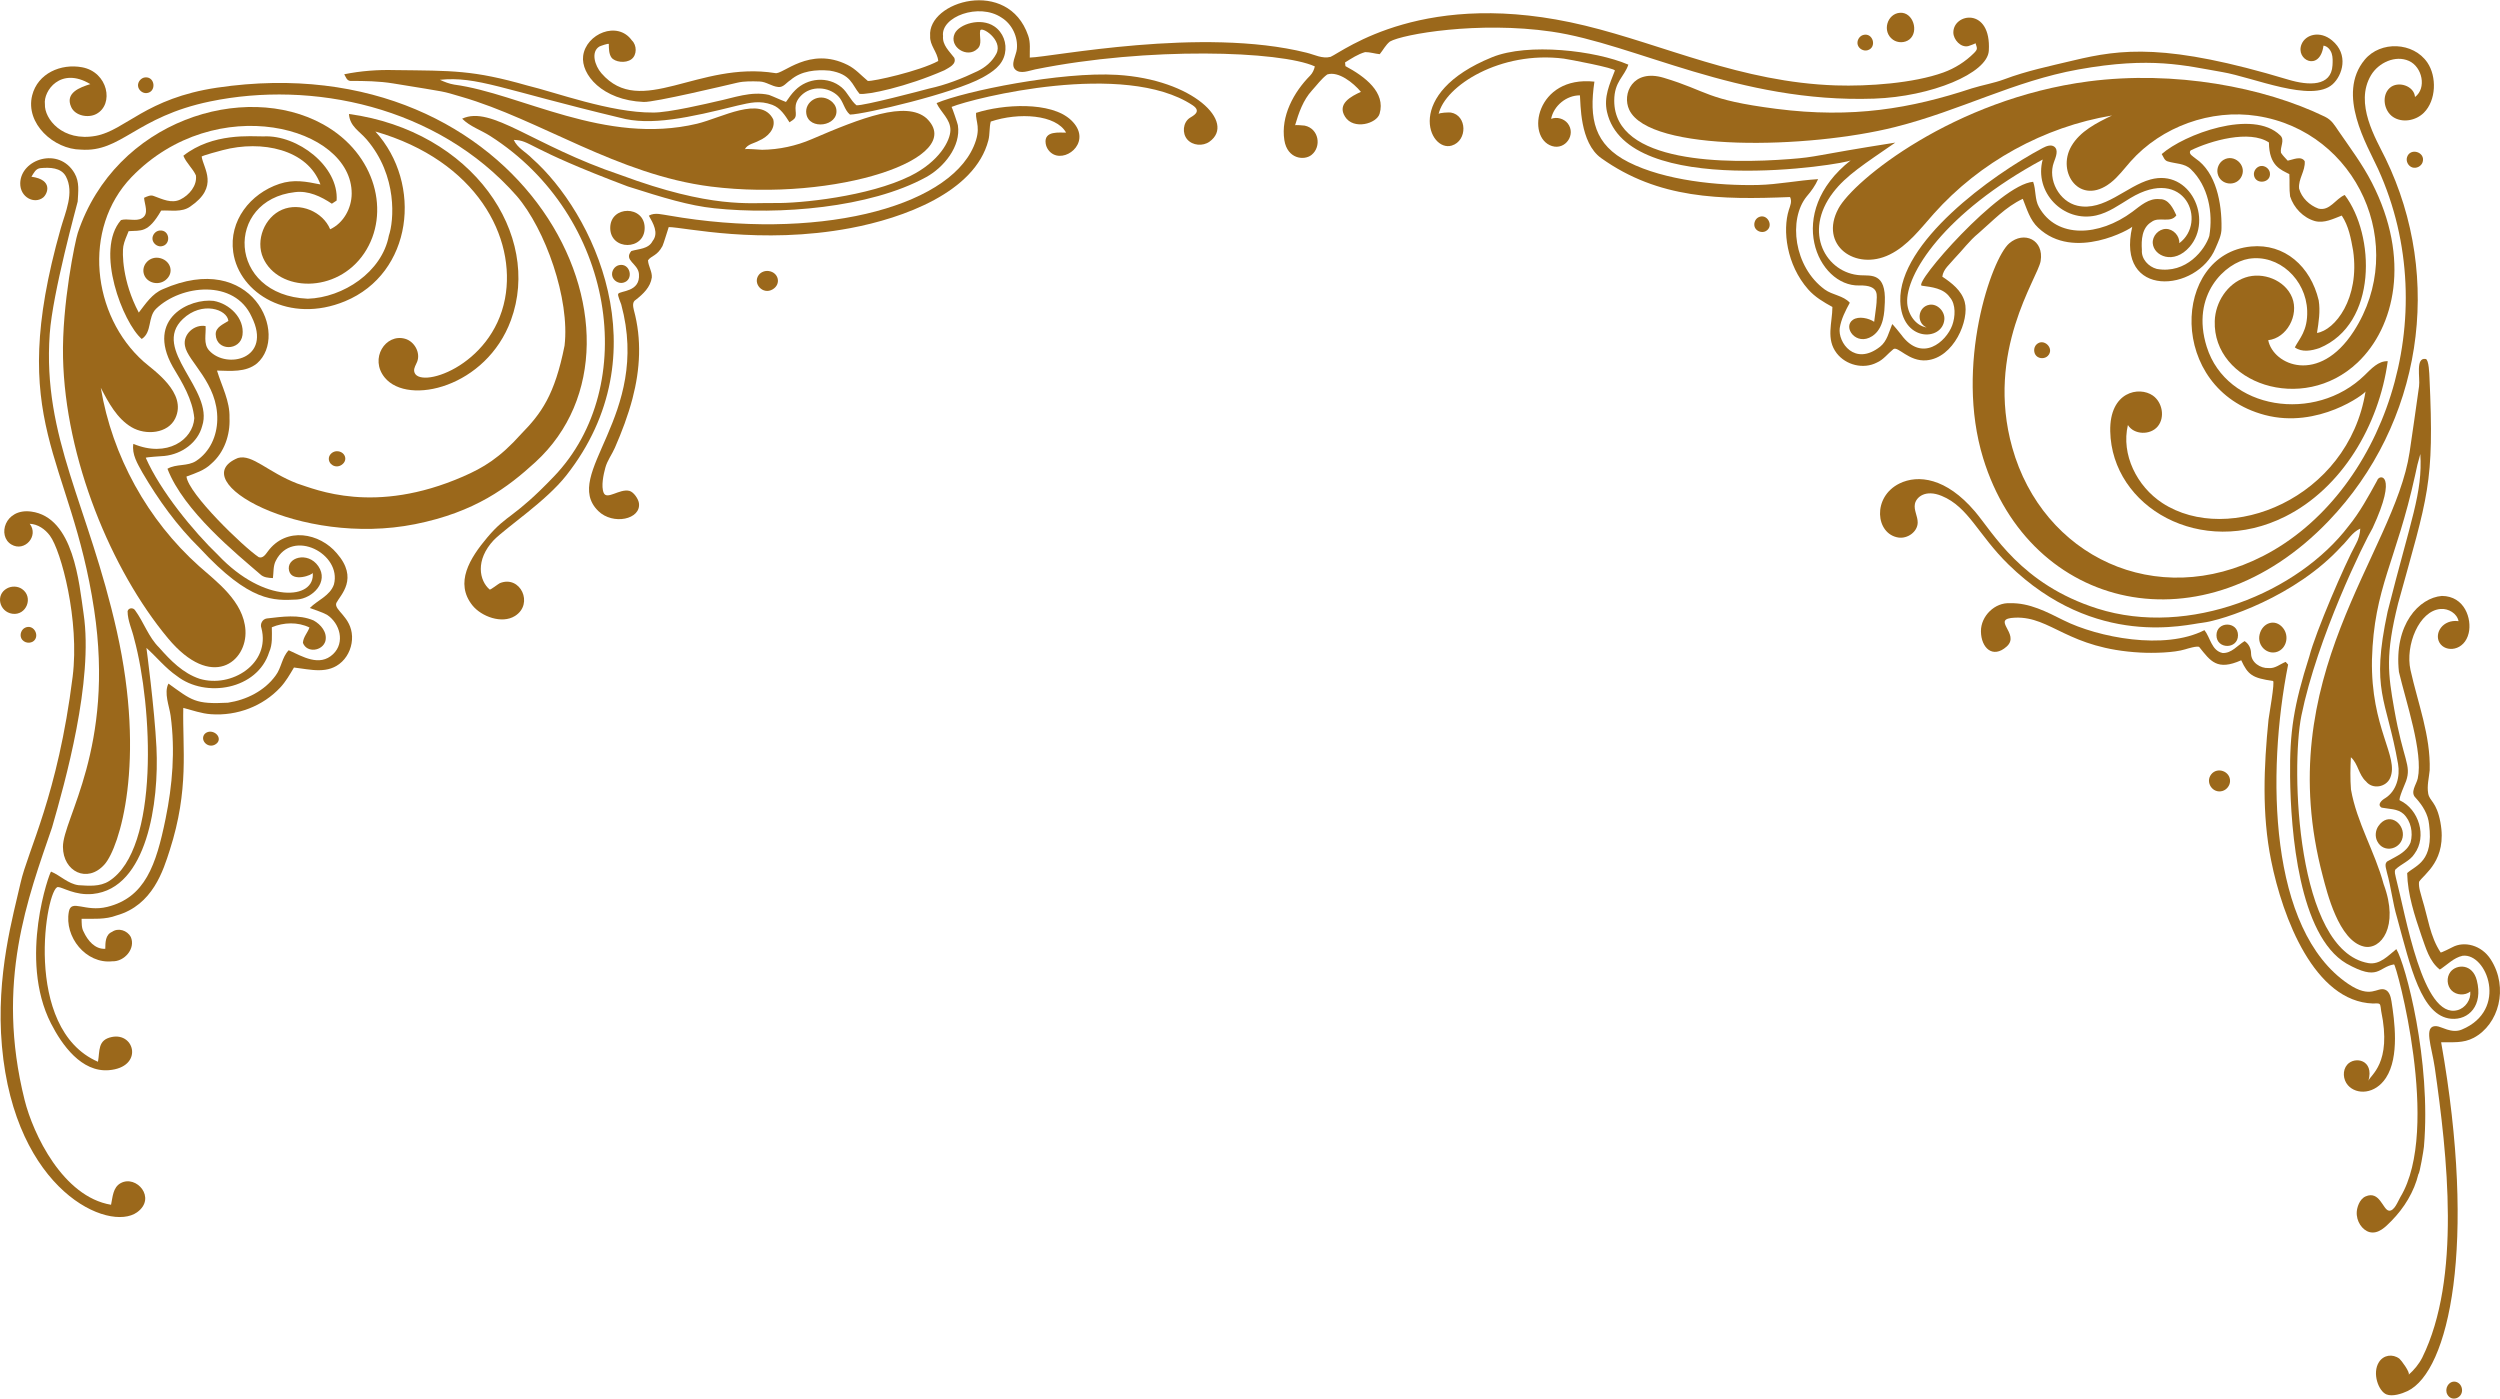 <svg version="1.2" xmlns="http://www.w3.org/2000/svg" viewBox="211 1436 5561 3112" width="100%">
	<title>Frame</title>
	<style>
		.s0 { fill: #9B681B }
	</style>
	<g id="layer">
		<path class="s0" d="m238.3 2801.2c-28.8-4.3-38.1-42-11.7-56.4 10.3-5.6 23.7-5.3 33.4 1.4 26.1 18 9.8 59.7-21.7 55z"/>
		<path class="s0" d="m396.9 2800.9c22.5 149.8-41.4 375.9-70.2 475.9-52.9 155-126.6 343.9-60.9 606.3 19 75.8 85.2 214.9 192.2 232.8 3.7-17 4-38.6 21.4-48.1 34.8-19.2 80.6 33.1 36.5 64.8-62.1 44.6-271.9-46.4-300.6-369.4-14.1-158.7 25.9-293.2 41.3-362.8 16.3-73.1 83-195 116-459.2 15.7-125.1-25.5-280-50.6-313.7-10.7-14.5-27-25.7-44.9-26.4 20.9 27-11.4 63.6-40.8 46.1-31.8-18.8-14.8-80.9 43.8-73.3 95.2 12.3 106.9 160.3 116.8 227z"/>
		<path class="s0" d="m383.8 1884.4c-1.7 7.7-55.9 203.3-62.2 294.4-16.3 231.3 86.5 380.9 149.3 661.5 65.3 291.5 6.1 480.7-27.4 518.5-38.2 43-92.3 16-92.5-39-0.3-62.3 115.7-220.5 69.4-527.6-52.2-346-197.8-411.7-74.3-848.1 10-35.6 30.8-79.5 11.4-115.8-10.8-19.8-36.1-20.1-55.8-18.4-11.4 0.9-15.1 10.4-20.8 19.2 48.9 6.6 36 38.1 26.1 46.2-19.2 15.4-51.6 0-51-31.9 1.2-53.5 86.1-81.6 120.7-22.2 11.6 19.9 8.2 41.1 7.1 63.2z"/>
		<path class="s0" d="m289.2 2858.1c-7.3 11.4-25.6 9.5-31-2.7-3.7-8.5 0.6-19.6 9-23.3 17.3-7.6 30 13.4 22 26z"/>
		<path class="s0" d="m425.3 1689.5c-17.9 9.6-47 4.3-55.9-15.3-14.5-31.8 19.6-43.9 42.5-51.1-66.2-39.9-104.9 15.5-101 44.8-1.5 32.1 39 84.2 113.7 70.2 65.4-12.5 110.9-83.6 269.3-107.1 682.4-100.9 1013.5 552.9 708 833-61.1 55.9-133.7 111.2-267.8 138-255.8 51-515.9-97.2-393.8-147.3 31.8-9.1 66.3 31.5 131.8 56.8 41.4 13.2 171.6 70.6 369.2-15.6 44.6-19.5 80.9-40.8 129-94.6 44.6-45.6 74.5-86 96.5-196.4 12.2-103.8-42.6-258.9-106.5-333.1-177-201-456.9-256.8-681.7-210.2-165.9 34.3-197.5 113.8-287.8 107.2-59.7-0.5-124.1-57.8-108.2-120.8 12.4-48.9 63.9-71.1 110.8-62.4 58 10.6 71.9 82.5 31.9 103.9z"/>
		<path class="s0" d="m509.6 2857.5c-4.6-20.8-14.7-40.5-14.8-62.1 2.4-8.1 13-8.1 16.9-1.6 19.4 26.6 29.6 59.4 53.4 82.8 25.1 28.5 53 57.1 90 69.3 70.6 21.2 158-33.5 137.4-112.7-3.6-9 2.1-20 11.9-21.5 34.5-3.9 70.9-9.7 104.1 4.4 16.1 8.9 31 26.3 26.3 45.9-6.5 22.3-41.2 27.2-50 4 0.6-12.8 10.4-22.5 14.6-34.2-26-12.7-57.5-11.6-83.8-0.5 0.1 18.6 2 37.9-5.9 55.3-26.1 83.4-141.2 103-205.1 53.2-25.5-17.5-45-42-67.9-62.6 0 0 18 134.9 22.3 221.3 6 121.5-20.6 313.9-141.6 326-39.2 3.9-67.5-15.2-77.4-15.4-25.9-0.7-80.9 315 88.9 388.7 4.5-24.5-1.2-48.5 30.7-55.1 51.9-10.7 70.7 67.4-6.4 73.8-61 5-104.4-56.1-128.8-103.9-73.4-144-2.3-338.8 0.2-337.8 20.9 8.8 37.6 27 60.9 30.2 22.8 1.4 47.7 3.8 68-9.1 112.8-71.4 96.5-389.9 56.1-538.4z"/>
		<path class="s0" d="m351.2 2231.1c-2.6-118.5 27.3-260.5 32.8-276.9 83.6-250.5 370.5-338.9 545.9-241.5 118.2 65.6 150.3 198.6 91.4 286.4-61.4 91.5-191.7 86-225 10.6-17.3-39.2 3-90.5 42.3-107.3 39.3-16.8 90.4 4.1 106.8 43.6 29.6-13.6 47.8-46.7 47.9-79.4 0.5-149.1-302.4-230.3-489.8-36.6-110.3 115-87.6 308.2 26.8 410.2 21.6 19.2 97.7 69.5 70.6 126.3-16 33.8-65.6 38.7-97.7 19.5-32.1-19.3-50.8-54.2-68-87.4 25.5 151.8 103.9 294.2 218.7 396.8 37.7 33.7 99.3 78 103.1 142.6 4.1 70.1-74.9 134.7-172.4 17.7-126.2-151.6-228.6-399.9-233.4-624.6z"/>
		<path class="s0" d="m960 2666.5c49.6 56.6 8.4 92.6-0.9 110.8-5.8 16.3 33.4 30.5 35 74.3 0.7 20.7-7.3 41.8-22.3 56.2-30.5 29.1-70 17.3-106.9 13-9.1 15.4-18.1 31.2-30.4 44.4-38.4 41.3-95.6 63.7-154.1 59.5-21.8-1.5-40.7-8.7-61.7-14.1-2 90.5 13.5 180.8-30.1 316.5-14.3 44.4-37.6 122.5-118.3 145.2-24.9 9.5-51.7 7.2-77.8 7.5 0.3 9.7-0.4 20.1 4.6 28.9 8.8 19.1 25 39.2 48.1 37.8 0.2-13.7 0-31.4 15.1-37.7 13.9-9.8 33.6-3.2 41.5 11.1 11.7 26.1-14.3 55.5-40.9 54.4-58.8 6.4-107.3-54.4-96.7-110.5 5.5-28.8 35.7 1.7 85.3-10.5 84.2-20.7 108.8-93.1 129.8-195.9 15.4-75.1 21.6-151.8 11.3-229-2.9-21.7-15.5-51-4.9-71.8 52.2 37.4 59.2 46.4 132.4 42.5 41-6.2 81.4-26.3 106-60.4 13-17.1 13.9-40.7 29.1-56.3 30.7 13.9 68.5 37.4 98.8 8.6 27-25.8 15.3-68.4-13.5-87.4-12.1-6.6-25.5-10.1-38.3-15.2 17.6-17.8 44.8-26.9 53.6-52.3 18.1-68.3-92.5-125.7-129.3-52.8-6.2 11.9-4.6 25.7-6.4 38.6-10.1-0.5-20.8-1.1-28.4-8.6-51.2-44.4-170.1-140.2-206.2-234.6 19.9-11.5 44.5-4.8 63.8-17.4 30.7-20.2 46.2-55.3 47-91.3 2-81.6-66-130-71.8-164.4-5.3-25.7 20.7-48.9 45.8-44.3 1.4 18.1-5.6 39.7 8.1 54.5 38.4 42.3 141 18.8 94.4-75.1-37.8-84.1-156.7-71.7-212.5-18-19.2 18.6-8.5 51.9-32 67.3-41.3-35.4-105.1-197.1-46.1-264.5 14.5-4.2 32.8 3.6 46.1-3.8 17.1-9.6 6.2-30.1 5.2-45.7 6.9-3.1 14.7-7.3 22.3-3.7 18.4 6.7 38.9 17 58.3 7.5 19.6-9.5 37.8-30.8 34.7-53.7-7.2-15.8-21.4-27.4-27.9-43.7 65.5-51.5 150.8-42.8 178.2-43 75.8-3.9 167.8 66.6 162.7 142.7-2.7 1.8-7.9 5.3-10.6 7-24.2-16.1-52.2-29.5-82.1-25.7-156.2 17.6-151.3 229.1 28.5 237.1 78.6-2.5 165.2-59.3 180.4-140.4 11.1-32.1 20.2-132.6-49.4-213.8-16-18.8-37.5-28.9-39.4-56.8 276 38 430 268.9 360.3 458.8-54.7 149-228.4 190.9-280.5 127.8-35.1-42.5 1.9-99 45.2-86.5 20.8 6 34.6 31 26.7 51.1-2.7 7-7.7 13.7-6.6 21.1 6.1 42.2 172.8-8.7 202-161.3 25.9-136.1-62.7-306.8-288.3-372 105.9 116.6 82.7 315.4-67.5 377.6-123.5 51.1-235.5-17-248.7-109.1-10-70 38.1-130.5 102.7-152 31.9-10.6 59.2-5.2 91.3 1.3-28.4-78.3-130.8-99.2-217.2-76.4-4.2 1-47.3 12.6-47 14.5 3.8 26.5 39.7 66.9-25.6 111.2-18.9 13.3-43 7.6-64.5 8.8-29.5 51.3-45 43.6-72.4 45.8-4.2 10.8-9.8 22.3-11.8 33.7-2.5 14.3-2.7 77.6 34.4 147.4 15.3-19.7 29.7-42.2 53.7-52.1 198.9-87.6 281.6 101.8 209.3 165.1-25.1 20.5-58.9 16.6-89 16 10.5 34.7 29 68.1 27.8 105.2 1.8 37.5-11.5 76.8-40.3 101.8-15.1 15-35.9 21.5-55.4 28.7 4.1 38.3 126.3 156.3 160.8 179.4 9 3.2 15.2-6.1 19.8-12.4 41.4-56.7 116.1-41 153.6 3.5z"/>
		<path class="s0" d="m919.1 2695.5c23.7 34.6-12.3 71.5-47.5 74.1-51.5 2.4-104.1 6.8-216.4-114.5-50.3-49.3-91.8-107-127.3-167.7-10.9-19.8-24-40.5-20.3-64.1 75 31.5 132.6-8.9 135.6-57.1-4-42.2-26.8-79.2-48.1-114.7-60.4-108.2 39.5-152.5 91.3-146.2 35.1 6.2 68.8 38.3 64 76-4.6 35.5-58.6 36.5-59.6-1.6-0.4-15.9 16.7-22.5 28.2-29.8-2.5-25.9-58.6-44.9-101.3-4.3-71.3 67.8 70 157.1 43 238.1-9.5 36.5-44.7 62.3-83.7 66.5-3.9 0.4-42.5 2.6-41.7 4.2 32.1 73.4 106 163.7 161.3 216.8 102.4 108 216.3 99.6 210 38.8 0.5 4.7-45.6 22.3-52.5-4.2-7.6-29.4 41.5-44.6 65-10.3z"/>
		<path class="s0" d="m534.2 1608.1c-9.1 0.7-16.9 9.6-16.2 18.8 0.7 9.1 9.6 16.8 18.7 16.2 22.5-1.6 20-36.6-2.5-35z"/>
		<path class="s0" d="m579.5 2058.8c-16.3 13.1-41.1 6.7-47.9-11.6-7.9-21.2 12.9-43.9 37.2-36.6 22.6 6.8 29.8 32.8 10.7 48.2z"/>
		<path class="s0" d="m565.8 1948.8c23.6-2.6 26.5 32.6 3.8 35.1-9.1 1-18.4-6.5-19.4-15.7-1-9.1 6.4-18.4 15.6-19.4z"/>
		<path class="s0" d="m688.7 3092.6c-14.8 7.5-30.8-7.6-24.6-20.7 3-6.2 10.5-9.3 17.3-8.2 15.5 2.5 23.6 20.5 7.3 28.9z"/>
		<path class="s0" d="m971.1 2469.9c-13.6 9.5-30.6-1.5-28.5-15.8 1.3-8 9.2-14.2 17.3-14.4 17.8-0.4 26.7 19.4 11.2 30.2z"/>
		<path class="s0" d="m2384.9 1544.8c-22.3 21.7-63.7-4.4-50.4-33.9 9.7-21.3 57.9-36.7 88.1-16.3 19.6 13.2 28.7 37.5 23.7 60.8-5.6 26.4-27.9 40.9-49.9 53.1-63.8 35.2-262.1 81.7-294.7 82.4-12.8-10.4-14.6-29.6-26.5-41.3-21.5-21.2-60.3-23.6-82.5-0.7-20.3 20.8-7.9 36.2-12.6 47.7-2.3 5.7-8.5 7.9-12.9 11.5-9.8-15.3-20.3-32.2-38.3-38.9-28.2-10.4-48.6-4.9-76.9 1.5-108 27-194.3 46-262.2 27.1-264.2-63.3-317.1-92.5-400.3-84.3 10.2 4.7 20.8 8.9 31.9 10.7 147.9 19.9 335.7 135.7 540.1 87 53.8-12.8 142.5-63.6 169.5-9.7 5.6 21.8-13.4 39.8-31.8 47.4-10.6 6.1-25.3 7.4-31.5 19.3 1.2-2.3 34.1 1.1 38.5 1 37.9-0.5 75.7-8.6 110.6-23.7 109.9-47.3 209.5-86 255-46.5 93.4 88.9-201.9 186.8-479.4 152-207.3-26.1-380.9-149.4-555-199.7-47.2-13.7-23.5-8.7-151.7-29.7-31.5-5.2-63.5-5.6-95.4-5.6-8.1-0.6-10.1-9-13.6-14.8 36.7-7.5 74.2-10.3 111.7-9.3 130.2 1.6 174.1-0.3 295.8 34.4 60.5 14.4 185.7 60.8 278.6 60 33.4 1.1 128.8-21.7 141.7-24.7 38.5-7.9 77.3-23.5 117-14.5 12.7 4.8 25 10.9 37.8 15.7 6.4-9.1 12.6-18.5 20.7-26.3 27.2-27.2 72.7-31.8 103.3-6 13.3 11.2 19.4 28.5 32.8 39.7 16.1 1.3 145-32.7 161.5-37.2 37.5-8.1 73.5-22.2 108-38.8 17.3-8.4 32.9-21.6 41.8-39 15.4-30.4-34-62.4-36.1-51-2.4 13.3 5.5 30.6-6.4 40.6z"/>
		<path class="s0" d="m2901.3 1751.2c-14.8 10.5-37.4 8.7-49.3-5-11.9-13.7-9.7-37.6 5.3-47.8 6-4.2 28.7-13.8 6.1-28.6-151.2-99.5-486.1-16.1-535.7 4 0.6-0.3 13.5 37.2 14 40.7 7.3 47.2-31.5 94-70.6 115.5-125.8 68.9-327.8 84.4-471 69.3-56.3-5.9-113.2-23.3-192.6-48.6-229.9-86.6-214.4-102.4-253.7-103.5 8.3 18.3 27.5 27.3 40.9 41.3 134.4 119 289.7 433.2 76 705-45.4 57.6-131 113.6-161.2 143.7-42.1 44.9-32.2 90.8-9.2 110.2 1.5 1.2 19.8-13.1 22.4-14.2 45.8-18.7 76.3 46.2 33.9 72.9-29.3 18.5-75.1 1.1-94.8-23.6-39.8-49.9-6.1-104.6 33.7-151.7 44.7-52.8 57.2-40.2 148.2-135.5 191.6-200.6 136.1-579.1-142.4-756.9-20.6-13.2-44.7-20.8-62.3-38.4 65.1-30.3 156.6 59.4 352.6 125.3 202.7 75.3 287.1 61.3 342.1 62.3 56.4 1.1 209.6-14.4 302-60.1 64.8-32.1 89.1-78.6 89.4-101.9 0.3-24.5-21.4-39.8-30.8-60.3 63.1-26.8 277.5-70.3 401.5-62.8 169.7 10.2 265.2 106.1 205.5 148.7z"/>
		<path class="s0" d="m4634.9 1548.9c-3 50.3-128 102.1-255 106.5-302.9 10.4-531.3-122-717.7-149.1-163-23.6-330.4 5.6-359.5 22.1-9.5 7.6-15 18.8-22.6 28.1-10.9-1-21.5-4.7-32.5-4.6-16.3 4.6-30.4 14.2-44.7 23 0.3 2 0.7 6.1 0.9 8.2 43.5 23.2 89.9 58.4 76 105.8-6.4 22.2-58 36.8-76.9 6.7-18.3-29 13.8-45.4 35.3-55.3-16.8-20.1-49.9-46.6-74.9-38.7-13.3 9.8-22.9 23.6-34 35.6-19.7 21.6-29.4 49.8-37.5 77.3 0.3-0.8 19.1 0.4 21.3 0.9 31.7 6.6 38.1 47 15.1 65.3-16.4 13-53.7 8.9-60.3-32.9-8.3-53.3 20.8-106.8 57.3-143.6 5.5-5.6 8.8-12.9 10.5-20.5-75.9-34.5-371-44.1-621.8 6.6-15 3.1-32.9 11-44.2 0.7-12-10.8 2.1-32.8 3.2-45.9 2.8-27.1-10.8-55.6-34-69.9-50.3-33.9-135.8-1.7-130.2 41.1-1.9 19.9 14.2 33.9 25 48.3 5.6 14.4-11.9 21.7-21.8 27.6-84.5 37.2-172.6 55.6-189 52.5-17.1-20-17.9-43.7-66.3-51.6-30.1-2.7-63.4 0.3-87.1 20.9-9 5.4-16 17.1-27.6 15.5-14.4-1.4-26.5-11.7-41.1-12.2-16.7-0.5-33.6-1.1-50 2.7-23.2 5.4-183.9 43.8-208 42.8-92.5-3.8-139.8-61.5-134.7-102.3 6.2-49.2 76.5-79.4 108.5-34.5 11.1 10.4 11.6 32.3-1 41.7-13.3 10-37.2 6.2-44.5-3.7-5.9-8.1-5.7-20.6-5.9-30 0-2.4-19.2 4.5-20.8 5.4-19.6 11.7-10.5 42.5 4.4 59.6 87.9 101 215.1-27.9 386.5-0.4 16.3 4.7 75.9-60.7 161-18.2 18.2 9.1 29.7 23 45 35.6 10.8 1.6 115.1-21.7 156.7-44.3-1.7-19.9-19.2-34.9-18-55.3-6.7-77.8 173.6-131 218-1.3 5.7 15.6 3.2 32.6 3.6 49 47.5-0.9 383.3-69 615.5-10.9 17.5 4.2 35.1 14.1 53.6 9.3 28.6-12.6 209.9-156 566.1-69.5 175 42.4 347.5 126.1 557.9 133 71.7 2.3 172.8-4.7 239.3-28.8 25.4-9.2 48.8-24 68-43.2 8.9-9 6.9-10.5 3.3-21.9 0.3 0.8-14.6 6.1-16.1 6.5-16.7 3.9-33-14.3-33.2-30.1-0.4-43.6 84.8-57.3 78.9 40.4z"/>
		<path class="s0" d="m1578.6 2432.3c-6.6 15-16.8 28.1-21.1 44.1-4 14.4-9.9 41.5-3.6 56 7.1 16.4 35.1-9.7 56.8-4.6 9.9 2.4 20.1 17.9 21.5 27.1 5.4 36.5-57.8 49.9-90.5 17.7-83.3-82.1 118.4-210.7 51.2-459.2-1.1-4.1-8.7-20.3-6.8-23.7 4.1-7.5 49.6-3.2 46.2-44.3-1.9-23.5-34.7-30-17-51 16.6-5.1 38.2-4.2 47.3-22.2 14.4-18 1-39.9-8.3-56.5 13.6-7.9 29.9-2.2 44.5-0.3 324.6 56.8 618.2-15.5 678-153.6 17.8-41.2 4-54.3 5.3-74.7 59.3-19.2 166.7-26.3 211.5 16.2 47 44.6-6.5 92.1-38.9 76.2-9.4-4.6-16.2-14-17.7-24.4-4.4-29.5 32.2-23.6 45.4-24.1-22.3-40.3-105.3-45.6-167.6-24.6-3.5 13.6-1.7 27.8-5.3 41.8-30 115.8-189.7 173.1-306.8 195.2-200.6 37.8-370.8-2.3-404.2-2.3-0.2 0-11.7 38.1-13.8 42-12 22.6-24.6 21.1-32.3 31.9 0.7 13.2 9.4 24.8 8.5 38.2-3 21.5-19.4 37-35.6 49.6-8.3 4.8-6.2 15-4.4 22.7 17.8 65.5 14.2 131.6-3 197.1-9.9 37.7-23.8 74.2-39.3 109.7z"/>
		<path class="s0" d="m1597.1 2064.9c25.1-6 15.8-45.1-9.3-39.1-10.3 2.4-17.4 14-14.9 24.2 2.4 10.3 14 17.4 24.2 14.9z"/>
		<path class="s0" d="m1929.8 2079.6c-21.9 13.1-45.2-12.9-31.1-31.9 5-6.7 14-10 22.3-8.8 21.9 3.1 28.3 29 8.8 40.7z"/>
		<path class="s0" d="m2071.4 1679.7c5 37.4-60.8 46.7-66.8 9.5-4.4-26.8 27.8-47.4 53.5-29.6 6.8 4.6 12.2 11.9 13.3 20.1z"/>
		<path class="s0" d="m4426.9 1753.2c-69.6 48.1-108.9 72.8-137.9 110.4-69.1 89.5-15.4 180.7 60.7 184.7 23.2 1.3 56.8-6 53.9 60.3-0.9 20.9-1.6 58-28.2 75.2-35.4 22.9-66.5-20.1-42.7-36.5 12.8-8.8 35.3-3.5 47.2 4.5-0.2-0.1 5.4-38.6 5.3-42.7-0.3-13.9 9.1-39.4-38.6-38.1-92.3 2.4-167.7-161.5-18.8-278.4-11.1 8.7-498.2 87.7-542.2-107.7-7.5-33.5 5.6-61 17.5-91.8 2.2-5.5-103.7-25.4-113.6-26.7-140.7-18-264.4 60.4-278.5 123.4 0.8-3.4 23.7-4 27.2-3.5 36.5 6.2 37.5 62.7 2.1 73.5-50.7 15.5-109-115.9 89.9-196.6 79.9-32.4 229.6-14.9 302.9 16.6-8.7 26.6-31.4 37.4-31.4 80.1 0 140.7 250.9 140.7 390.9 129.9 63.8-4.9 47-7.1 234.3-36.6z"/>
		<path class="s0" d="m4385.9 2242.5c-30 15.5-69 5.6-89.3-20.7-24.4-31.7-9.8-67.1-9.6-103-19.7-10.8-38.9-22.1-53.9-39.1-48.5-55.1-57.2-131.7-43-176.7 3.1-9.7 7.5-18.7 2.7-28.7-155.8 6.3-292.7 4.3-420-86.5-48.3-34.4-45.6-122.4-47.4-139.7-29.9-0.2-58.3 23-64.1 52.3 12.6-5 28.3-0.7 36.8 9.9 19.4 24.6-4.9 60-34.8 50.6-59-18.6-36-157.2 94.3-143.3-12.1 82.7-0.5 140.5 75.9 179.1 80.6 40.8 199.5 52.8 288 50.8 45.2-1.1 88.8-10.3 133.7-13-6.2 14.3-15.3 26.8-25.4 38.5-41.2 50.8-28.8 156.6 40.2 207 17.2 12.5 40.9 13.2 55.7 29.4-9.7 17.8-19.2 36.3-22.4 56.4-4.4 31.7 33.2 85.7 89.8 41.4 15.5-12.3 19.7-32.7 26.9-50.2 0.5-0.8 18.5 21.3 19.9 23.3 46.3 63.6 100.2 15.7 113.6-20.6 6.8-18.4 8.7-46.7-5.3-62.4-13.9-20.2-40.1-22.7-62.3-25.8-20.8-3 172.9-225.6 247.6-231.1 6.7 18.2 3.2 38.9 13 56.3 39.5 70.5 133.5 65.6 207.9 10.3 17.8-13.3 36.6-30.8 60.6-28 19.9-0.8 30 20.6 37.1 36-13.3 18.5-39 1.8-55.3 14.7-21.5 12.7-22.9 40.2-21.4 62.4-1.5 20.1 14.6 37.1 33.1 42.1 65.8 11.9 107.6-43.3 116.9-73.4 8.7-51.9-2.2-110.8-41.2-148.5-13.9-13.4-34.3-11.9-51.4-17.3-7.6-2.1-9.5-10.6-13.3-16.3 49.7-43.8 202.5-101 263.4-41.8 11.5 10.4-0.7 26.2 1.9 38.9 4.1 6.5 9.8 11.9 15 17.6 11.7-2.2 29.8-11.5 37.8 1.2 1.8 21.4-14.8 39.6-12.5 61 5.7 20.6 23.2 37.1 43 44.4 25.3 6.1 37.9-21.7 58.5-30.3 67.3 88.9 73.9 286.7-56.4 340.6-17.4 5.9-38.7 10-54.6-1.6 9.8-19.3 28.9-36.6 27.5-81.3-2.3-70-63.6-126.5-129.9-115.8-51.3 8.3-130.2 79.5-93.5 196 44.2 140.5 241.2 170.1 350.9 63.3 14.9-14.5 30.9-32.4 51.7-31.4-19.6 142.7-102 282.4-228.1 345.5-187.2 93.7-385.8-21.1-389.2-189.8-1.8-88.4 64.4-100.6 94.8-79.3 21.2 14.9 27.4 48.4 11 68.4-16.4 20.1-52.9 19.2-66.5-2.9-15.5 65.5 20.1 136.5 76.4 173.4 147.8 96.8 413.9-9.6 452.2-248.1-0.8 4.8-105.4 83.8-224 52.4-217.8-57.6-206.6-357.8-30.8-374.8 74.6-7.2 132.6 44 150.6 119.8 3.9 24.2 0 48.6-3.8 72.5 39.7-6 95.7-76.3 80.4-182.9-4.8-26.9-9.8-55-25.3-78.2-19 7.2-38.7 17.6-59.6 12.3-26-7.4-47.1-29.4-55.3-55-2.3-16.4-0.6-33-1.7-49.5-18.8-9.8-45-18-45.4-70.4-43.2-28.7-129.4-4.1-174.1 17.7-6.3 7.6 6.1 13.7 11.1 18.1 45.6 30.8 58.5 99.4 57.5 154.6 0.4 16-7.3 30.4-13.3 44.7-40.5 98.5-222.3 113.5-185.2-47.8-0.9 3.7-129.6 78.1-209.3 2.3-18.3-17-25.2-41.8-34.2-64.2-38.3 17.8-67 49.4-98.6 76.6-20.3 16.5-35.6 37.9-53.7 56.5-10 12.4-24.6 23.1-26.7 40 20.9 13.9 42.9 30.8 49.8 56.1 11.1 40.3-24.2 124.7-85 130-39.3 3.4-63.5-32.4-73.7-24.8-12.3 9.8-21.9 23.4-36.7 29.8z"/>
		<path class="s0" d="m5399.6 1623.5c-46.3 41.6-176.6-15.5-245.3-27.2-83.2-14.3-157.7-35-320.1-5.8-143.9 25.9-261.7 91.3-408.3 128.2-191.9 48.3-545.5 56.4-590.7-38.2-17-35.5 7.6-92.2 76.5-71.5 100.4 30.2 91.8 48.7 250.6 69.1 169.7 21.8 299.2-0.7 434.7-45.5 24-7.5 49-11.5 72.5-20.3 49.6-18.7 101.9-29.5 153.3-41.8 107-25.7 208-38.7 478.1 42.6 45.6 13.7 95.8 15.6 98.5-31.8 0.5-8.9 0.9-18-1.8-26.4-2.8-8.4-9.5-16.2-18.2-17.4-8.1 59.2-63.5 31.9-48.7-3.4 9-21.5 40.8-30.5 67.5-8.4 38.1 31.3 23.4 78 1.4 97.8z"/>
		<path class="s0" d="m4138.7 1950.2c19.6-10.6 3.2-41.3-16.5-30.7-8 4.3-11.4 15.6-7.1 23.6 4.4 8 15.6 11.4 23.6 7.1z"/>
		<path class="s0" d="m5382.5 1695.6c15.3 7.5 21 18.2 30.2 31.6 26.1 38 53.3 74.1 74.4 115.3 86.8 169.7 50.8 321.3-31.6 399.7-122.9 116.8-322.6 45.5-318-92.1 1.3-41.8 28-83.2 67.6-96.7 39.5-13.6 89.1 5.8 104.6 44.7 15.4 38.9-11.7 89.9-53.3 94.6 11.2 56 113.3 99.5 190.4-20 122.3-189.6 7.8-444.5-215.3-478.8-102.6-15.8-212.1 23.6-281.1 101.1-14.5 16.3-27.4 34.2-44.6 47.6-68 52.8-121-23.1-87.2-81.5 19.3-33.2 55.8-51.6 90.4-68.2-151.7 25.3-294 103.7-396.4 218.4-29.9 33.6-58 71.4-98.5 91.1-75.8 37-157.4-20.9-113.8-102.3 33.5-62.8 257.5-244.1 556.8-283.1 190.6-24.7 389.5 12.6 525.4 78.6z"/>
		<path class="s0" d="m4355.5 1513.8c-8.9 2.5-14.7 12.8-12.2 21.8 2.5 8.9 12.9 14.7 21.8 12.2 21.8-6.1 12.3-40.2-9.6-34z"/>
		<path class="s0" d="m5473 4097.3c31.3-13.6 38.2 29.1 51.5 31.6 12.4 2.3 20.9-21.9 25.9-30.2 91.3-150.6-9.4-518.3-14.1-517.5-35.6 5.8-33.7 38.6-106-2-105.3-62.1-123.9-293.4-125.2-415.6-1.1-99.8 7.8-157.5 42.8-267.6 14-54.3 79.3-205.8 103.5-249.7 5.9-10.5 9.2-22.4 9.8-34.5-18.1 8-27.8 26.4-41.8 39.4-101.9 112-264.5 164.9-310.3 170.2-31.5 2.9-236.6 59.8-430.5-129.8-67.4-65.8-88.5-127.8-148.5-152.5-36.4-15-56.5 2.7-59.6 17.8-2.8 13.8 6.4 27.4 6.2 41.6-0.3 20.5-22.6 36.3-42.9 33.2-50.9-7.8-58.9-90.1 2.5-120.3 41.2-20.1 103.6-13 167.5 62 40.9 47.9 102.7 162.4 272.6 216.3 204.5 64.9 446.7-35.9 559.1-183.9 25.1-30.9 44.1-66.1 63.2-100.9 4.2-14.9 47.2-17.4-10.1 105.7-18.9 31.7-123.3 244.6-158.4 417.3-23.7 116.8-11.4 522.3 148.8 550.4 25.7 4.4 44.3-16.7 62.4-31.1 20.4 33.4 77.9 247.8 61.4 439.4-0.5 6.7-9.6 60.7-12.2 60.7-9.6 39.6-31.6 75.6-60.3 104.7-12.5 12.6-29 30-48.9 24.6-15.5-4.3-29.8-23.8-28-45.8 0.6-7.7 5.3-27.2 19.6-33.5z"/>
		<path class="s0" d="m4421.7 1524.3c-25.2-17.9-12.9-58.3 16-59.9 29-1.6 42.2 42.2 20.6 59.3-10.3 8.1-26 8.2-36.6 0.6z"/>
		<path class="s0" d="m4536 2147c-4.5 48.9-95.4 50-98-41.3-3.9-130 202.1-279.6 316.8-340.5 8.1-4.3 18.6-8.4 25.9-2.8 9.7 7.6 3.3 22.8-1 34.4-14.5 38.9 11.9 87.7 52.4 96.8 59.2 13.3 108.5-43.6 162.5-58.4 88.3-24.1 139.7 88.6 87.1 149.7-35.3 40.9-79.9 20.6-82.1-7.6-1.4-16.2 13-32 29.3-32.1 16.2-0.1 30.8 15.5 29.7 31.7 63.2-46.8 13.1-174.1-109.1-100.1-24.5 14.8-48.2 32.3-76.1 38.5-72.8 16.1-138.4-51.5-118.6-124.5-220.2 118.9-305.7 256.2-301.4 319.5 1.7 24.8 18.5 50.1 43.1 54.1-23.8-10.6-19.3-46.2 6.4-50.5 17.8-2.9 34.8 15.2 33.1 33.1z"/>
		<path class="s0" d="m4622.4 2455.5c-63.7-207.5 18.8-444.7 57.9-478.2 33-28.3 77.7-8.1 69.9 39.4-6.3 37.9-123.4 200.4-63.1 415.1 67.5 240.4 319 364 558.6 240.6 265.2-136.5 405.6-530.2 255-860.7-23.9-52.4-93.4-166.1-29.6-242.9 35.3-42.5 108.1-39.4 139.3 6.3 21.3 31.3 19.8 84.3-7.8 111.7-17.7 17.6-47.6 23.2-68.4 9.5-20.7-13.8-26-47.6-7.7-64.5 18.3-16.9 54.8-4.8 56.4 20 26.3-19.5 16.4-66.9-13.5-80.3-29.9-13.4-67.3 3.6-84.2 31.6-37.9 63.2 11.2 142.3 32 185.1 130.3 267.9 80.5 590.2-126 806.2-279 292-664.7 199.9-768.8-138.9z"/>
		<path class="s0" d="m5530.6 3663.2c6.5 41.8 18.3 123.3-12.2 170.2-24 36.9-65.4 38.6-84.7 16.6-11-12.5-12.5-33.1-1.6-45.7 16.5-19.2 60.6-11.5 47.2 35.9 3.6-12.8 53-37.7 28.4-155.1-0.8-3.6-0.9-12.7-3.2-15.3-2.6-3.1-10.5-1.4-15.1-1.6-130.1-4.3-200.8-190.1-226.6-318.6-20.7-103.1-16.1-208.9-5.7-312.9 0.8-7.9 14.8-85.3 9.9-86-45.7-6.4-55.6-13.5-70.6-46-53.7 23.9-68.2 2.1-93.2-29.2-3.1-3.9-27.3 3.6-31.5 4.9-24.7 7.7-71.9 8.7-99 7.2-162.3-8.6-198.8-80.6-279-77.7-57.4 2.1 12.6 35.6-18.9 64.1-31 28-57.1 3.2-57.4-33.7-0.3-33.9 31-64.8 65.1-62.5 42.7-1.2 81.7 19.5 118.8 38 76.3 38.1 224.5 67.4 313.3 21.9 13.3 16.8 15.6 45.4 40.1 50.8 19.9 1.3 33.4-17 49.2-26.4 9.7 6.2 14.4 16.7 14.4 28 0.3 19.5 20.7 32.9 38.8 31.9 14.4 1.7 25.5-8.7 38.1-13.7 1.3 1.4 4.1 4.4 5.5 6-48.1 242.1-42.9 590.5 133.4 710.1 51.3 34.8 64.1 6.3 82.1 13 9.7 3.6 12.8 15.7 14.4 25.8z"/>
		<path class="s0" d="m4766.2 2227.6c16-16.4-9.6-41.3-25.6-25-6.5 6.7-6.4 18.8 0.3 25.3 6.7 6.5 18.7 6.4 25.3-0.3z"/>
		<path class="s0" d="m5171.5 3173.8c0.8-22.2-28.3-32.7-41.9-15.3-13.8 17.7 3.3 43.2 24.9 37 9.5-2.7 16.7-11.9 17-21.7z"/>
		<path class="s0" d="m5197.6 1827.4c10.8-24.5-17.2-49.5-40.3-35.9-10.3 6-16 18.9-13.4 30.6 5.8 26.6 42.8 30.3 53.7 5.3z"/>
		<path class="s0" d="m5260.1 1820.1c3.8 23.3-32.2 27.8-35.4 5.5-1.4-9.2 5.7-18.9 15-20.3 9.2-1.4 18.9 5.6 20.4 14.8z"/>
		<path class="s0" d="m5289.2 2832.7c14.7 18.1 7.7 45.7-12.4 53-21.6 7.9-45.4-12.4-39.6-38.2 6-26.1 34.4-36.5 52-14.8z"/>
		<path class="s0" d="m5536.7 3013.2c20.1 114.9 38.8 124.2 26.4 160.2-1.4 4-18 41.1-14 42.9 42.4 19.7 61 80.5 32.7 118.9-10.1 16-29.1 22.2-42.4 34.8-2.9 5.4-0.2 11.7 0.8 17.4 22.1 84.2 59.8 316.5 137.2 295.6 17.6-4.7 30.3-23.2 28.5-41.4-11.8 9.4-30.6 8.4-41.4-2.2-10.7-10.6-12-29.4-2.8-41.4 13.6-17.6 49.1-18.9 58.7 18.6 14.4 56-18 89-57.2 85.5-66.4-5.9-90.4-116.1-120.1-224.7-9.9-33-13.2-67.4-22.6-100.5-1.3-8.4-7.7-21.3 2.9-26 18.7-10.6 41.5-19.6 49.8-41.4 5.7-21.6 0.8-47.1-15.7-62.9-13.2-12.1-32.4-10.8-48.8-14.1-11.1-6.8 0.9-17.1 8-21.1 25.1-15.7 33.4-48.4 28.5-76.3-26.1-148.4-61.2-160.2-23.2-338.6 52.8-208.8 77.9-263.5 72.8-350.6-4.7 15.7-8.6 31.6-11.7 47.6-42.3 192.3-91.4 249.4-95.9 409.4-2.9 153.7 60.8 216.4 40.5 263.5-8.9 20.8-39.4 26.1-53.7 7.8-16.5-14.6-17.5-39.5-33.7-53.8-1.2 23.8-1.7 47.9 0.2 71.7 12.9 73.8 53.4 138.8 72.7 210.7 35.3 94.6-6.5 147.2-43.8 138.7-56.5-12.9-82.5-122.3-91.4-155.8-118.2-445.4 158.8-716.5 192.9-943.7 7.3-48.8 14.2-97.8 21-146.3 2.8-19.8-8.4-65.1 14.8-61.2 7.3 1.2 8.1 34.9 8.4 40.7 11.1 239.1-3.3 261.7-69.7 502.9-28.7 114.9-22.4 156.9-8.7 235.1z"/>
		<path class="s0" d="m5501.5 3273.5c21.9-31.8 55.7-8.3 54.5 20-1.3 31.3-43 42.7-57.3 13.3-5.1-10.5-3.8-23.7 2.8-33.3z"/>
		<path class="s0" d="m5519.6 4537.8c-17.8-7-32.6-47.4-16.8-72 10.3-16 30.4-18.8 45.5-7.5 3.6 2.8 25.1 31.6 20.4 35.8 12.2-10.8 22.8-23.5 30.3-38.1 87-176.5 55.8-450.2 27.9-645.4-6.8-46.9-25.9-93.3 3.1-92.1 11.7 0.4 33.9 17.3 57 7.7 104.6-43.5 55.6-171 1.8-164.2-19.9 4.3-34.1 20.2-50.7 30.7-23.5-18.5-31.1-48.4-40.8-75.2-15.3-45.1-30.7-91.5-31.8-139.5 20.4-17.8 59.2-25.9 48.8-107.9-2.1-23-14.6-42.6-29.7-59.2-13.4-12.6 1.5-29.5 4.5-43.5 12.3-57.5-26.2-170.3-41.9-236.8-11.6-105.7 45.2-165 95.5-169 50.8 0.3 67 51.1 59.7 82.5-9.3 40.3-51.7 44.3-65 21.4-12.1-21.1 7.3-52.4 42.4-47.8-3.4-17.2-22.3-28.5-39.9-27.1-47.8 3.7-79.1 80.8-67 135.7 16.3 73.8 45 146.2 42.7 223-1.6 17.2-6.4 34.5-3.3 51.9 3.2 17.5 18.5 17.8 27.1 63.7 16 85.4-37.2 115.8-47.5 132.7-1.3 13.3 4 26.1 7.2 38.9 12.5 39.7 17.2 82.9 40.9 118.2 0.7 1.1 24.1-10.6 26.3-11.8 25.9-14 64.5-5 85.2 27.4 40.4 63.3 17.6 144.6-37.9 174.2-23.5 12.5-46.8 9.4-72.5 10 80 450.9 17.5 732.3-75 775.9-12.8 6.1-33.5 12.6-46.5 7.4z"/>
		<path class="s0" d="m5565.2 1785.7c-2.9 9.1 2.8 20 11.9 22.8 9.1 2.9 20-2.8 22.8-11.9 7-22.3-27.7-33.2-34.7-10.9z"/>
		<path class="s0" d="m5655.3 4518.5c10.1-17 32-8.7 32.3 9.9 0.2 18.2-23.9 26.3-32.9 9.2-3.1-5.9-2.7-13.4 0.6-19.1z"/>
		<path class="s0" d="m1645 1943c0-50.6-76.6-50.6-76.6 0 0 50.6 76.6 50.7 76.6 0z"/>
		<path class="s0" d="m5189.2 2849.1c0-31.7-47.9-31.7-47.9 0 0 31.6 47.9 31.6 47.9 0z"/>
	</g>
</svg>